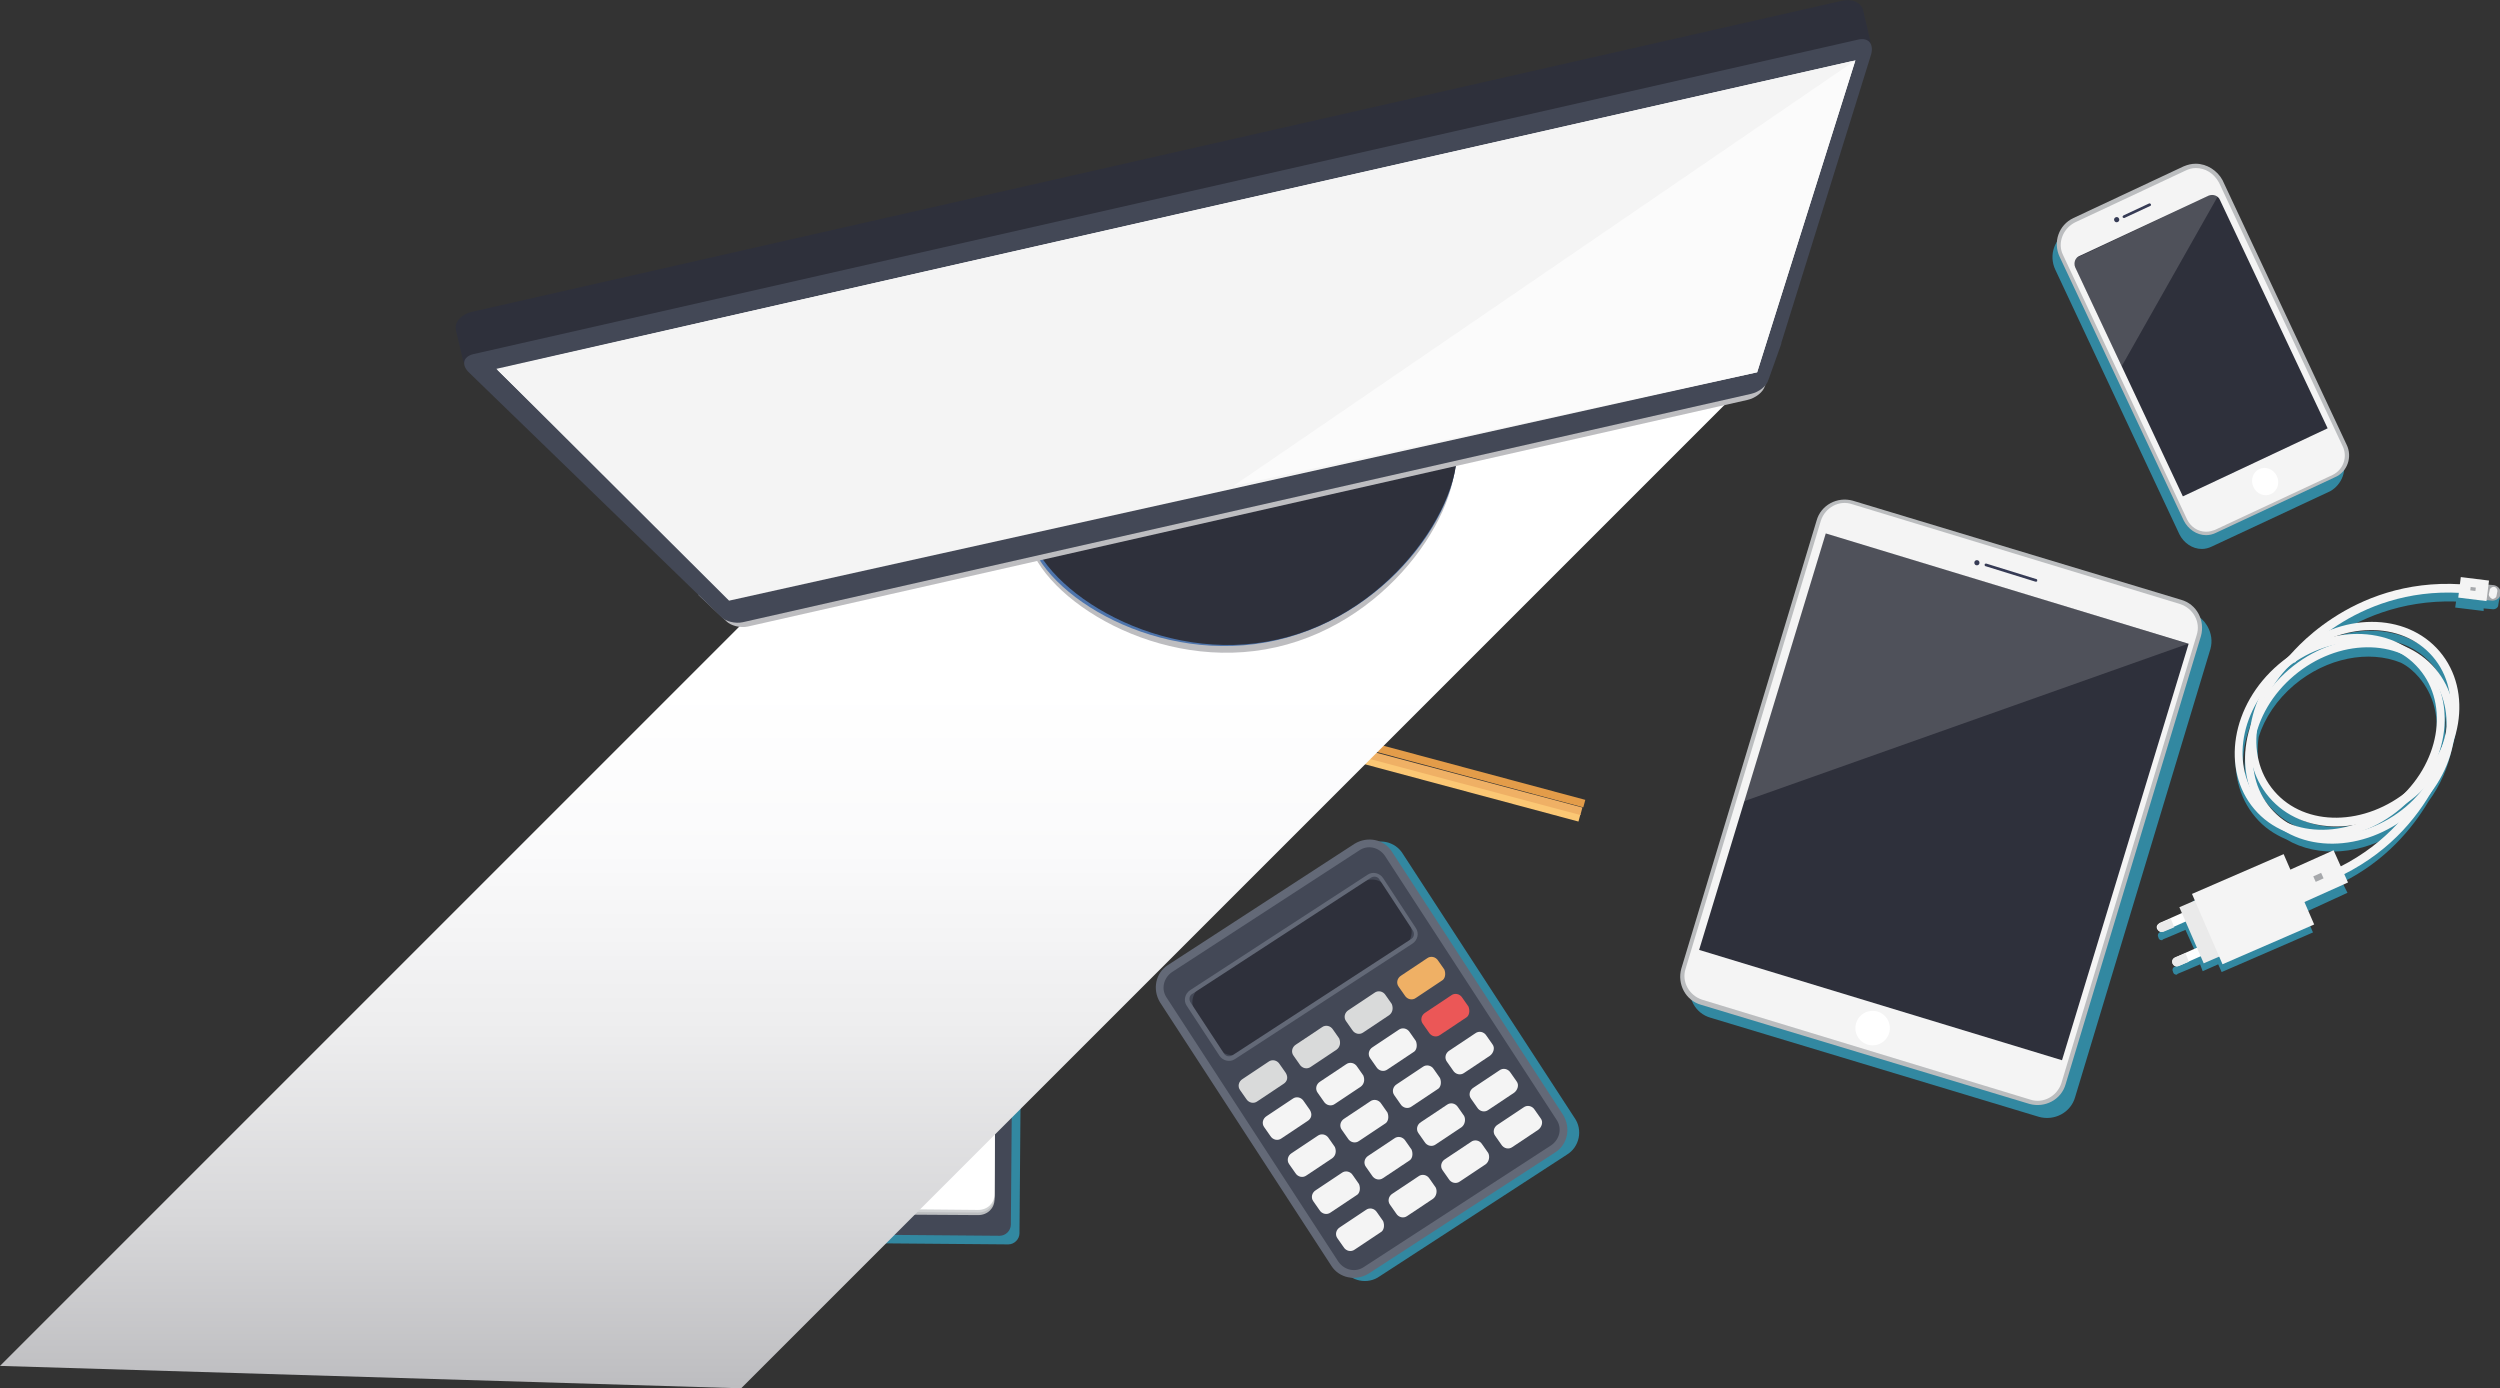 <?xml version="1.0" encoding="utf-8"?>
<!-- Generator: Adobe Illustrator 19.0.0, SVG Export Plug-In . SVG Version: 6.00 Build 0)  -->
<svg version="1.1" id="Capa_1" xmlns="http://www.w3.org/2000/svg" xmlns:xlink="http://www.w3.org/1999/xlink" x="0px" y="0px"
	 width="290.1px" height="161.1px" viewBox="0 0 290.1 161.1" style="enable-background:new 0 0 290.1 161.1;" xml:space="preserve"
	>
<rect x="0" y="0" width="290.1" height="161.1" fill="#333333" stroke="none"/>
<style type="text/css">
	.st0{opacity:0.7;fill:#32ADD0;}
	.st1{fill:#F4F4F4;}
	.st2{fill:#BBBDBF;}
	.st3{fill:#2E303B;}
	.st4{fill:#363B55;}
	.st5{fill:#FFFFFF;}
	.st6{opacity:0.17;fill:#F2F2F2;}
	.st7{fill:#434856;}
	.st8{fill:#BCBEC0;}
	.st9{fill:#D1D3D4;}
	.st10{fill:#F1F2F2;}
	.st11{fill:#808386;}
	.st12{fill:url(#XMLID_54_);}
	.st13{fill:url(#XMLID_55_);}
	.st14{fill:url(#XMLID_56_);}
	.st15{fill:url(#XMLID_57_);}
	.st16{fill:url(#XMLID_58_);}
	.st17{fill:url(#XMLID_60_);}
	.st18{fill:url(#XMLID_61_);}
	.st19{fill:url(#XMLID_62_);}
	.st20{fill:url(#XMLID_63_);}
	.st21{fill:#FEFEFE;}
	.st22{fill:#EAEAEA;}
	.st23{fill:#A6A8AB;}
	.st24{fill:#EFCE72;}
	.st25{fill:#636977;}
	.st26{fill:#D9DADA;}
	.st27{fill:#EFB065;}
	.st28{fill:#EB5757;}
	.st29{fill:#FBC774;}
	.st30{fill:#E39C49;}
	.st31{fill:#F0D6AA;}
	.st32{fill:#D6B69D;}
	.st33{fill:#C3A386;}
	.st34{fill:#5F6166;}
	.st35{fill:url(#XMLID_64_);}
	.st36{fill:#BDBDC0;}
	.st37{fill:#4D74AC;}
	.st38{fill:#FBFBFB;}
</style>
<g id="XMLID_3194_">
	<g id="XMLID_3541_">
		<path id="XMLID_3263_" class="st0" d="M271.8,53.1l-14.4-30.7c-0.6-1.2-1.8-1.9-3.1-1.9c-0.5,0-1,0.1-1.4,0.3l-12.8,6
			c-1.7,0.8-2.4,2.8-1.6,4.5l14.4,30.7c0.5,1,1.5,1.7,2.6,1.7c0.4,0,0.8-0.1,1.2-0.3l13.7-6.4C271.8,56.2,272.4,54.5,271.8,53.1z"/>
		<g id="XMLID_3542_">
			<g id="XMLID_3544_">
				<g id="XMLID_3550_">
					<g id="XMLID_3555_">
						<path id="XMLID_3262_" class="st1" d="M270.8,55.2l-13.7,6.4c-1.3,0.6-2.9,0-3.5-1.3l-14.4-30.7c-0.7-1.6-0.1-3.4,1.5-4.2
							l12.8-6c1.6-0.7,3.4-0.1,4.2,1.5L272,51.7C272.6,53,272.1,54.6,270.8,55.2z"/>
					</g>
					<g id="XMLID_3551_">
						<path id="XMLID_3552_" class="st2" d="M256,62.1c-1.1,0-2.1-0.7-2.6-1.7L239,29.8c-0.8-1.7-0.1-3.7,1.6-4.5l12.8-6
							c0.5-0.2,0.9-0.3,1.4-0.3c1.3,0,2.5,0.8,3.1,1.9l14.4,30.7c0.7,1.4,0.1,3.2-1.4,3.8l-13.7,6.4C256.8,62,256.4,62.1,256,62.1z
							 M254.8,19.5c-0.4,0-0.8,0.1-1.2,0.3l-12.8,6c-1.4,0.7-2.1,2.4-1.4,3.8l14.4,30.7c0.4,0.8,1.2,1.4,2.2,1.4
							c0.4,0,0.7-0.1,1-0.2l13.7-6.4c1.2-0.6,1.7-2,1.2-3.2l-14.4-30.7C256.9,20.1,255.9,19.5,254.8,19.5z"/>
					</g>
				</g>
				<path id="XMLID_1909_" class="st3" d="M270.1,49.7l-16.8,7.9L240.8,31c-0.2-0.5,0-1.1,0.5-1.3l15-7c0.5-0.2,1.1,0,1.3,0.5
					L270.1,49.7z"/>
				<path id="XMLID_3259_" class="st4" d="M249.5,23.9l-3,1.4c-0.1,0-0.1,0-0.2-0.1l0,0c0-0.1,0-0.1,0.1-0.2l3-1.4
					c0.1,0,0.1,0,0.2,0.1l0,0C249.6,23.8,249.6,23.9,249.5,23.9z"/>
				
					<ellipse id="XMLID_3258_" transform="matrix(0.905 -0.426 0.426 0.905 12.445 106.948)" class="st4" cx="245.6" cy="25.6" rx="0.3" ry="0.3"/>
				<g id="XMLID_3545_">
					
						<ellipse id="XMLID_3257_" transform="matrix(0.905 -0.426 0.426 0.905 1.157 117.154)" class="st5" cx="262.8" cy="56" rx="1.5" ry="1.6"/>
				</g>
			</g>
			<path id="XMLID_3256_" class="st6" d="M257.4,22.7l-11.2,19.8l-5.6-11.9c0,0-0.1-0.5,0.2-0.6s15.9-7.5,15.9-7.5
				S257.2,22.3,257.4,22.7z"/>
		</g>
	</g>
	<g id="XMLID_3526_">
		<path id="XMLID_3255_" class="st0" d="M254.2,71.1l-38.1-11.5c-1.8-0.5-3.7,0.5-4.2,2.3l-15.7,52c-0.5,1.8,0.5,3.7,2.3,4.2
			l38.1,11.5c1.8,0.5,3.7-0.5,4.2-2.3l15.7-52C257,73.5,255.9,71.6,254.2,71.1z"/>
		<g id="XMLID_3527_">
			<g id="XMLID_3533_">
				<path id="XMLID_3254_" class="st2" d="M239.7,125.8c-0.5,1.8-2.4,2.8-4.2,2.3l-38.1-11.5c-1.8-0.5-2.8-2.4-2.3-4.2l15.7-52
					c0.5-1.8,2.4-2.8,4.2-2.3l38.1,11.5c1.8,0.5,2.8,2.4,2.3,4.2L239.7,125.8z"/>
				<path id="XMLID_3253_" class="st1" d="M239.2,125.7c-0.5,1.5-2.1,2.4-3.6,1.9L197.5,116c-1.5-0.5-2.4-2.1-1.9-3.6l15.7-52
					c0.5-1.5,2.1-2.4,3.6-1.9L253,70.1c1.5,0.5,2.4,2.1,1.9,3.6L239.2,125.7z"/>
			</g>
			
				<rect id="XMLID_3252_" x="203.5" y="67.2" transform="matrix(0.957 0.291 -0.291 0.957 36.668 -61.631)" class="st3" width="44" height="50.5"/>
			<polygon id="XMLID_3251_" class="st6" points="253.9,74.7 202.3,93 211.8,61.8 			"/>
			<circle id="XMLID_3250_" class="st5" cx="217.3" cy="119.3" r="2"/>
			<path id="XMLID_1699_" class="st4" d="M236.2,67.5l-5.8-1.8c-0.1,0-0.1-0.1-0.1-0.2l0,0c0-0.1,0.1-0.1,0.2-0.1l5.8,1.8
				c0.1,0,0.1,0.1,0.1,0.2l0,0C236.4,67.5,236.3,67.5,236.2,67.5z"/>
			<circle id="XMLID_3249_" class="st4" cx="229.4" cy="65.3" r="0.3"/>
		</g>
	</g>
	<g id="XMLID_3484_">
		<path id="XMLID_3248_" class="st0" d="M117.4,92.5l-3.9,0c-0.1-0.2-0.2-0.3-0.4-0.3c-0.2,0-0.3,0.1-0.4,0.3l-2.6,0
			c-0.1-0.2-0.2-0.3-0.4-0.3c-0.2,0-0.3,0.1-0.4,0.3l-2.6,0c-0.1-0.2-0.2-0.3-0.4-0.3c-0.2,0-0.3,0.1-0.4,0.3l-2.6,0
			c-0.1-0.2-0.2-0.3-0.4-0.3c-0.2,0-0.3,0.1-0.4,0.3l-2.6,0c-0.1-0.2-0.2-0.3-0.4-0.3c-0.2,0-0.3,0.1-0.4,0.3l-2.6,0
			c-0.1-0.2-0.2-0.3-0.4-0.3c-0.2,0-0.3,0.1-0.4,0.3l-2.6,0c-0.1-0.2-0.2-0.3-0.4-0.3c-0.2,0-0.3,0.1-0.4,0.3l-2.6,0
			c-0.1-0.2-0.2-0.3-0.4-0.3c-0.2,0-0.3,0.1-0.4,0.3l-2.6,0C86.1,92.1,86,92,85.8,92c-0.2,0-0.3,0.1-0.4,0.3l-3.9,0
			c-0.7,0-1.3,0.6-1.3,1.3l-0.4,49.2c0,0.7,0.6,1.3,1.3,1.3l35.9,0.3c0.7,0,1.3-0.6,1.3-1.3l0.4-49.2
			C118.7,93.1,118.1,92.6,117.4,92.5z"/>
		<g id="XMLID_3485_">
			<g id="XMLID_3486_">
				<g id="XMLID_3487_">
					<path id="XMLID_3247_" class="st7" d="M117.3,142.1c0,0.7-0.6,1.3-1.3,1.3l-35.9-0.3c-0.7,0-1.3-0.6-1.3-1.3l0.4-49.2
						c0-0.7,0.6-1.3,1.3-1.3l35.9,0.3c0.7,0,1.3,0.6,1.3,1.3L117.3,142.1z"/>
					<path id="XMLID_3246_" class="st8" d="M82.7,140.8c-1,0-1.8-0.8-1.8-1.9l0.3-43.3c0-1,0.8-1.8,1.9-1.8l30.8,0.2
						c1,0,1.8,0.8,1.8,1.9l-0.3,43.3c0,1-0.8,1.8-1.9,1.8L82.7,140.8z"/>
					<path id="XMLID_3245_" class="st9" d="M82.7,140.5c-1,0-1.8-0.8-1.8-1.9l0.3-43.3c0-1,0.8-1.8,1.9-1.8l30.8,0.2
						c1,0,1.8,0.8,1.8,1.9l-0.3,43.3c0,1-0.8,1.8-1.9,1.8L82.7,140.5z"/>
					<path id="XMLID_3244_" class="st10" d="M81.2,95l0,0.8c0-1,0.8-1.8,1.9-1.8l30.8,0.2c1,0,1.8,0.8,1.8,1.9l0-0.8
						c0-1-0.8-1.9-1.8-1.9l-30.8-0.2C82,93.2,81.2,94,81.2,95z"/>
					<path id="XMLID_3243_" class="st5" d="M82.7,140.1c-1,0-1.8-0.8-1.8-1.9L81.2,95c0-1,0.8-1.8,1.9-1.8l30.8,0.2
						c1,0,1.8,0.8,1.8,1.9l-0.3,43.3c0,1-0.8,1.8-1.9,1.8L82.7,140.1z"/>
					<g id="XMLID_3488_">
						<g id="XMLID_3513_">
							<circle id="XMLID_3242_" class="st11" cx="112.1" cy="95.2" r="0.6"/>
							
								<linearGradient id="XMLID_54_" gradientUnits="userSpaceOnUse" x1="7433.167" y1="2326.821" x2="7429.175" y2="2326.821" gradientTransform="matrix(7.700000e-003 -1 -1 -7.700000e-003 2381.698 7542.359)">
								<stop  offset="0" style="stop-color:#DCDDDE"/>
								<stop  offset="1" style="stop-color:#A7A9AC"/>
							</linearGradient>
							<path id="XMLID_3241_" class="st12" d="M112.1,91.3c-0.3,0-0.5,0.2-0.5,0.5l0,3.3c0,0.3,0.2,0.5,0.5,0.5l0,0
								c0.3,0,0.5-0.2,0.5-0.5l0-3.3C112.6,91.5,112.4,91.3,112.1,91.3L112.1,91.3z"/>
						</g>
						<g id="XMLID_3510_">
							<circle id="XMLID_3240_" class="st11" cx="108.7" cy="95.1" r="0.6"/>
							
								<linearGradient id="XMLID_55_" gradientUnits="userSpaceOnUse" x1="7433.167" y1="2330.235" x2="7429.177" y2="2330.235" gradientTransform="matrix(7.700000e-003 -1 -1 -7.700000e-003 2381.698 7542.359)">
								<stop  offset="0" style="stop-color:#DCDDDE"/>
								<stop  offset="1" style="stop-color:#A7A9AC"/>
							</linearGradient>
							<path id="XMLID_3239_" class="st13" d="M108.7,91.2c-0.3,0-0.5,0.2-0.5,0.5l0,3.3c0,0.3,0.2,0.5,0.5,0.5l0,0
								c0.3,0,0.5-0.2,0.5-0.5l0-3.3C109.2,91.5,109,91.3,108.7,91.2L108.7,91.2z"/>
						</g>
						<g id="XMLID_3507_">
							<circle id="XMLID_3238_" class="st11" cx="105.3" cy="95.1" r="0.6"/>
							
								<linearGradient id="XMLID_56_" gradientUnits="userSpaceOnUse" x1="7433.167" y1="2333.651" x2="7429.176" y2="2333.651" gradientTransform="matrix(7.700000e-003 -1 -1 -7.700000e-003 2381.698 7542.359)">
								<stop  offset="0" style="stop-color:#DCDDDE"/>
								<stop  offset="1" style="stop-color:#A7A9AC"/>
							</linearGradient>
							<path id="XMLID_3237_" class="st14" d="M105.3,91.2c-0.3,0-0.5,0.2-0.5,0.5l0,3.3c0,0.3,0.2,0.5,0.5,0.5l0,0
								c0.3,0,0.5-0.2,0.5-0.5l0-3.3C105.7,91.4,105.5,91.2,105.3,91.2L105.3,91.2z"/>
						</g>
						<g id="XMLID_3504_">
							<circle id="XMLID_3236_" class="st11" cx="101.8" cy="95.1" r="0.6"/>
							
								<linearGradient id="XMLID_57_" gradientUnits="userSpaceOnUse" x1="7433.169" y1="2337.064" x2="7429.176" y2="2337.064" gradientTransform="matrix(7.700000e-003 -1 -1 -7.700000e-003 2381.698 7542.359)">
								<stop  offset="0" style="stop-color:#DCDDDE"/>
								<stop  offset="1" style="stop-color:#A7A9AC"/>
							</linearGradient>
							<path id="XMLID_3235_" class="st15" d="M101.9,91.2c-0.3,0-0.5,0.2-0.5,0.5l0,3.3c0,0.3,0.2,0.5,0.5,0.5l0,0
								c0.3,0,0.5-0.2,0.5-0.5l0-3.3C102.3,91.4,102.1,91.2,101.9,91.2L101.9,91.2z"/>
						</g>
						<g id="XMLID_3501_">
							<path id="XMLID_3234_" class="st11" d="M98.4,94.5c-0.3,0-0.6,0.3-0.6,0.6c0,0.3,0.3,0.6,0.6,0.6c0.3,0,0.6-0.3,0.6-0.6
								C99,94.7,98.8,94.5,98.4,94.5z"/>
							
								<linearGradient id="XMLID_58_" gradientUnits="userSpaceOnUse" x1="7433.167" y1="2340.479" x2="7429.177" y2="2340.479" gradientTransform="matrix(7.700000e-003 -1 -1 -7.700000e-003 2381.698 7542.359)">
								<stop  offset="0" style="stop-color:#DCDDDE"/>
								<stop  offset="1" style="stop-color:#A7A9AC"/>
							</linearGradient>
							<path id="XMLID_3233_" class="st16" d="M98.5,91.2c-0.3,0-0.5,0.2-0.5,0.5l0,3.3c0,0.3,0.2,0.5,0.5,0.5l0,0
								c0.3,0,0.5-0.2,0.5-0.5l0-3.3C98.9,91.4,98.7,91.2,98.5,91.2L98.5,91.2z"/>
						</g>
						<g id="XMLID_3498_">
							<circle id="XMLID_3232_" class="st11" cx="95" cy="95" r="0.6"/>
							
								<linearGradient id="XMLID_60_" gradientUnits="userSpaceOnUse" x1="7433.167" y1="2343.894" x2="7429.177" y2="2343.894" gradientTransform="matrix(7.700000e-003 -1 -1 -7.700000e-003 2381.698 7542.359)">
								<stop  offset="0" style="stop-color:#DCDDDE"/>
								<stop  offset="1" style="stop-color:#A7A9AC"/>
							</linearGradient>
							<path id="XMLID_3231_" class="st17" d="M95,91.1c-0.3,0-0.5,0.2-0.5,0.5l0,3.3c0,0.3,0.2,0.5,0.5,0.5l0,0
								c0.3,0,0.5-0.2,0.5-0.5l0-3.3C95.5,91.4,95.3,91.1,95,91.1L95,91.1z"/>
						</g>
						<g id="XMLID_3495_">
							<path id="XMLID_3229_" class="st11" d="M91.6,94.4c-0.3,0-0.6,0.3-0.6,0.6c0,0.3,0.3,0.6,0.6,0.6c0.3,0,0.6-0.3,0.6-0.6
								C92.2,94.7,91.9,94.4,91.6,94.4z"/>
							
								<linearGradient id="XMLID_61_" gradientUnits="userSpaceOnUse" x1="7433.168" y1="2347.309" x2="7429.178" y2="2347.309" gradientTransform="matrix(7.700000e-003 -1 -1 -7.700000e-003 2381.698 7542.359)">
								<stop  offset="0" style="stop-color:#DCDDDE"/>
								<stop  offset="1" style="stop-color:#A7A9AC"/>
							</linearGradient>
							<path id="XMLID_3228_" class="st18" d="M91.6,91.1c-0.3,0-0.5,0.2-0.5,0.5l0,3.3c0,0.3,0.2,0.5,0.5,0.5l0,0
								c0.3,0,0.5-0.2,0.5-0.5l0-3.3C92.1,91.3,91.9,91.1,91.6,91.1L91.6,91.1z"/>
						</g>
						<g id="XMLID_3492_">
							<circle id="XMLID_3225_" class="st11" cx="88.2" cy="95" r="0.6"/>
							
								<linearGradient id="XMLID_62_" gradientUnits="userSpaceOnUse" x1="7433.169" y1="2350.723" x2="7429.176" y2="2350.723" gradientTransform="matrix(7.700000e-003 -1 -1 -7.700000e-003 2381.698 7542.359)">
								<stop  offset="0" style="stop-color:#DCDDDE"/>
								<stop  offset="1" style="stop-color:#A7A9AC"/>
							</linearGradient>
							<path id="XMLID_3224_" class="st19" d="M88.2,91.1c-0.3,0-0.5,0.2-0.5,0.5l0,3.3c0,0.3,0.2,0.5,0.5,0.5l0,0
								c0.3,0,0.5-0.2,0.5-0.5l0-3.3C88.7,91.3,88.5,91.1,88.2,91.1L88.2,91.1z"/>
						</g>
						<g id="XMLID_3489_">
							<path id="XMLID_3223_" class="st11" d="M84.8,94.4c-0.3,0-0.6,0.3-0.6,0.6c0,0.3,0.3,0.6,0.6,0.6c0.3,0,0.6-0.3,0.6-0.6
								C85.4,94.6,85.1,94.4,84.8,94.4z"/>
							
								<linearGradient id="XMLID_63_" gradientUnits="userSpaceOnUse" x1="7433.169" y1="2354.136" x2="7429.178" y2="2354.136" gradientTransform="matrix(7.700000e-003 -1 -1 -7.700000e-003 2381.698 7542.359)">
								<stop  offset="0" style="stop-color:#DCDDDE"/>
								<stop  offset="1" style="stop-color:#A7A9AC"/>
							</linearGradient>
							<path id="XMLID_3222_" class="st20" d="M84.8,91.1c-0.3,0-0.5,0.2-0.5,0.5l0,3.3c0,0.3,0.2,0.5,0.5,0.5l0,0
								c0.3,0,0.5-0.2,0.5-0.5l0-3.3C85.3,91.3,85.1,91.1,84.8,91.1L84.8,91.1z"/>
						</g>
					</g>
				</g>
			</g>
		</g>
	</g>
	<g id="XMLID_3363_">
		<path id="XMLID_3417_" class="st0" d="M289.7,68.9l-1-0.1l0-0.4l-3.3-0.4l-0.1,0.7c-10.7-0.5-17.3,5.8-19.2,7.9c0,0,0,0,0,0
			c-0.3,0.2-0.6,0.5-0.8,0.8c-0.3,0.2-0.5,0.4-0.8,0.6c-5.5,4.7-6.7,12.2-2.8,16.8c1,1.2,2.2,2,3.6,2.6c3.7,2.2,8.8,1.8,13.1-1
			c-1.7,1.8-3.8,3.6-6.6,5l-0.7-1.7l-5,2.2L265,100l-10.6,4.6l0.4,0.8l-1.8,0.8l0.3,0.8l-1.6,0.7l-1,0.4h0l-0.1,0.1
			c-0.2,0.1-0.2,0.3-0.2,0.4l0.1,0.3c0.1,0.2,0.3,0.2,0.4,0.2l0.1-0.1l0,0l1.2-0.5l0,0l1.4-0.6l1.4,3.1l-2.7,1.2
			c-0.2,0.1-0.2,0.3-0.2,0.4l0.1,0.3c0.1,0.2,0.3,0.2,0.4,0.2l0.1-0.1h0l1.2-0.5l0,0l1.4-0.6l0.3,0.8l1.8-0.8l0.4,0.9l10.6-4.6
			l-1-2.3l5-2.3l-0.6-1.2c5-2.5,8.1-6.2,10-9.4c1.4-1.9,2.3-4,2.7-6.1c1.2-3.6,0.7-7.5-1.6-10.3c-2.9-3.4-7.9-4.3-12.5-2.5
			c3.2-2.2,8.1-4.5,14.6-4.3l-0.1,0.7l3.3,0.4l0-0.3l1.1,0.1c0.3,0,0.6-0.2,0.6-0.5l0.1-0.6C290.2,69.3,290,69,289.7,68.9z
			 M263.5,94.8c-1-1.2-1.7-2.7-1.9-4.2c0.4,1,0.9,2,1.7,2.9c2.4,2.8,6.2,3.9,10,3.2c-2.6,0.8-5.3,0.8-7.6-0.1
			C264.8,96.1,264.1,95.5,263.5,94.8z M278.6,94.7c0.3-0.2,0.6-0.5,0.8-0.8c0.3-0.2,0.5-0.4,0.8-0.6c0.3-0.2,0.5-0.5,0.8-0.7
			c-0.6,0.7-1.2,1.3-1.9,2c-1.3,1.1-2.8,2-4.4,2.5C276.1,96.5,277.4,95.8,278.6,94.7z M283.9,85.8c-0.1,0.5-0.3,1.1-0.5,1.9
			c-0.1,0.2-0.2,0.4-0.3,0.6c0.7-2.1,0.9-4.2,0.4-6.1C283.8,83.3,284,84.5,283.9,85.8z M280.7,78.6c3.4,4,2.5,10.3-1.9,14.7
			c-5,3.7-11.4,3.5-14.8-0.4c-1.7-2-2.3-4.7-1.9-7.4c0.7-2.2,2.1-4.3,4.1-6c3.8-3.2,8.7-4.1,12.4-2.6
			C279.4,77.3,280.1,77.9,280.7,78.6z M265.6,78.7c-0.3,0.2-0.5,0.5-0.8,0.7c0.3-0.4,0.7-0.8,1.1-1.2c0.1-0.1,0.3-0.2,0.4-0.3l0,0
			c0,0,0,0,0,0c1-0.7,2-1.2,3.1-1.6C268.1,76.9,266.8,77.6,265.6,78.7z M261.6,83.1c-0.2,0.7-0.4,1.4-0.5,2.1
			c-0.7,2-0.8,4.1-0.4,6.1C259.9,88.7,260.3,85.8,261.6,83.1z M282.3,77.2c1,1.2,1.7,2.7,1.9,4.2c-0.4-1-0.9-2-1.7-2.9
			c-1-1.2-2.2-2-3.6-2.6c-2.2-1.3-4.9-1.7-7.6-1.2C275.5,73.4,279.8,74.2,282.3,77.2z"/>
		<g id="XMLID_3364_">
			<g id="XMLID_3401_">
				<g id="XMLID_3406_">
					<g id="XMLID_3409_">
						<path id="XMLID_1698_" class="st21" d="M256.7,109.8L256.7,109.8c0.1,0.3,0,0.5-0.3,0.7l-3.6,1.6c-0.3,0.1-0.5,0-0.7-0.3v0
							c-0.1-0.3,0-0.5,0.3-0.7l3.6-1.6C256.3,109.5,256.6,109.6,256.7,109.8z"/>
						<path id="XMLID_1697_" class="st21" d="M254.9,105.8L254.9,105.8c0.1,0.3,0,0.5-0.3,0.7l-3.6,1.6c-0.3,0.1-0.5,0-0.7-0.3l0,0
							c-0.1-0.3,0-0.5,0.3-0.7l3.6-1.6C254.5,105.4,254.8,105.6,254.9,105.8z"/>
					</g>
					<path id="XMLID_3211_" class="st22" d="M253.6,110.6l-1.2,0.5c-0.3,0.1-0.4,0.4-0.3,0.7c0.1,0.3,0.4,0.4,0.7,0.3l1.2-0.5
						L253.6,110.6z"/>
					<path id="XMLID_3210_" class="st22" d="M251.9,106.6l-1.2,0.5c-0.3,0.1-0.4,0.4-0.3,0.7c0.1,0.3,0.4,0.4,0.7,0.3l1.2-0.5
						L251.9,106.6z"/>
				</g>
				
					<rect id="XMLID_3207_" x="252.5" y="105.9" transform="matrix(-0.398 -0.917 0.917 -0.398 259.104 385.475)" class="st22" width="7.1" height="3.7"/>
				
					<rect id="XMLID_3206_" x="257" y="99.6" transform="matrix(-0.398 -0.917 0.917 -0.398 268.853 387.202)" class="st1" width="8.9" height="11.6"/>
			</g>
			<g id="XMLID_3388_">
				<g id="XMLID_3397_">
					<path id="XMLID_3398_" class="st1" d="M261.6,93.9c-3.9-4.6-2.7-12.1,2.8-16.8c5.5-4.7,13.1-4.7,17-0.1
						c3.9,4.6,2.7,12.1-2.8,16.8C273.2,98.4,265.5,98.5,261.6,93.9z M280.7,77.6c-3.6-4.2-10.6-4.1-15.7,0.2
						c-5.1,4.3-6.3,11.2-2.7,15.4c3.6,4.2,10.6,4.1,15.7-0.2C283.1,88.7,284.3,81.8,280.7,77.6z"/>
				</g>
				<g id="XMLID_3393_">
					<path id="XMLID_3394_" class="st1" d="M263.3,92.5c-3.9-4.6-2.7-12.1,2.8-16.8c5.5-4.7,13.1-4.7,17-0.1
						c3.9,4.6,2.7,12.1-2.8,16.8C274.8,97,267.2,97.1,263.3,92.5z M282.3,76.2c-3.6-4.2-10.6-4.1-15.7,0.2
						c-5.1,4.3-6.3,11.2-2.7,15.4c3.6,4.2,10.6,4.1,15.7-0.2C284.7,87.3,285.9,80.4,282.3,76.2z"/>
				</g>
				<g id="XMLID_3389_">
					<path id="XMLID_3390_" class="st1" d="M262.8,94.5c-3.9-4.6-2.7-12.1,2.8-16.8c5.5-4.7,13.1-4.7,17-0.1
						c3.9,4.6,2.7,12.1-2.8,16.8C274.3,99,266.7,99.1,262.8,94.5z M281.9,78.2c-3.6-4.2-10.6-4.1-15.7,0.2
						c-5.1,4.3-6.3,11.2-2.7,15.4c3.6,4.2,10.6,4.1,15.7-0.2C284.2,89.3,285.4,82.4,281.9,78.2z"/>
				</g>
			</g>
			<g id="XMLID_3386_">
				<path id="XMLID_3150_" class="st1" d="M265.5,76.3c0.1-0.1,7.1-9.3,20.1-8.5l-0.1,1c-12.4-0.7-19.2,8-19.2,8.1L265.5,76.3z"/>
			</g>
			<g id="XMLID_3384_">
				<path id="XMLID_3149_" class="st1" d="M285,84.1c0,0.1-1.5,11.6-13.1,17.4l-0.4-0.9C282.6,95,284,84.1,284,84L285,84.1z"/>
			</g>
			<g id="XMLID_3381_">
				
					<rect id="XMLID_3146_" x="267" y="99" transform="matrix(0.409 0.912 -0.912 0.409 251.871 -185.332)" class="st1" width="4.1" height="5.8"/>
				
					<rect id="XMLID_3145_" x="268.8" y="101.4" transform="matrix(0.409 0.912 -0.912 0.409 251.879 -185.333)" class="st23" width="0.7" height="1"/>
			</g>
			<g id="XMLID_3365_">
				<g id="XMLID_3369_">
					<path id="XMLID_1696_" class="st23" d="M287.3,68.6L287.3,68.6c0.1-0.5,0.5-0.8,1-0.8l1.1,0.1c0.5,0.1,0.8,0.5,0.8,1v0
						c-0.1,0.5-0.5,0.8-1,0.8l-1.1-0.1C287.6,69.5,287.2,69,287.3,68.6z"/>
					<path id="XMLID_2200_" class="st1" d="M288.8,69l0.1-0.5c0-0.2,0.2-0.4,0.5-0.4l0,0c0.2,0,0.4,0.2,0.4,0.5l-0.1,0.5
						c0,0.2-0.2,0.4-0.5,0.4l0,0C289,69.4,288.8,69.2,288.8,69z"/>
					<g id="XMLID_3370_">
						<g id="XMLID_3371_">
							<path id="XMLID_2282_" class="st24" d="M289.1,68.4L289.1,68.4C289.1,68.4,289.2,68.4,289.1,68.4l0.4,0c0,0,0,0,0,0v0
								c0,0,0,0,0,0L289.1,68.4C289.1,68.4,289.1,68.4,289.1,68.4z"/>
							<path id="XMLID_3144_" class="st24" d="M289.1,68.5L289.1,68.5C289.1,68.5,289.1,68.5,289.1,68.5l0.4,0c0,0,0,0,0,0l0,0
								c0,0,0,0,0,0L289.1,68.5C289.1,68.6,289.1,68.6,289.1,68.5z"/>
							<path id="XMLID_3142_" class="st24" d="M289.1,68.7L289.1,68.7C289.1,68.7,289.1,68.7,289.1,68.7l0.4,0c0,0,0,0,0,0l0,0
								c0,0,0,0,0,0L289.1,68.7C289.1,68.7,289.1,68.7,289.1,68.7z"/>
							<path id="XMLID_3141_" class="st24" d="M289.1,68.9L289.1,68.9C289.1,68.8,289.1,68.8,289.1,68.9l0.4,0c0,0,0,0,0,0l0,0
								c0,0,0,0,0,0L289.1,68.9C289.1,68.9,289.1,68.9,289.1,68.9z"/>
							<path id="XMLID_3140_" class="st24" d="M289.1,69L289.1,69C289.1,69,289.1,69,289.1,69l0.4,0c0,0,0,0,0,0l0,0c0,0,0,0,0,0
								L289.1,69C289.1,69,289.1,69,289.1,69z"/>
							<path id="XMLID_2288_" class="st24" d="M289,69.2L289,69.2C289.1,69.2,289.1,69.1,289,69.2l0.4,0c0,0,0,0,0,0l0,0
								c0,0,0,0,0,0L289,69.2C289.1,69.2,289,69.2,289,69.2z"/>
						</g>
					</g>
				</g>
				<g id="XMLID_3366_">
					
						<rect id="XMLID_3139_" x="285.6" y="66.8" transform="matrix(-0.123 0.992 -0.992 -0.123 390.219 -207.73)" class="st1" width="2.4" height="3.3"/>
					
						<rect id="XMLID_3138_" x="286.6" y="68.2" transform="matrix(-0.123 0.992 -0.992 -0.123 390.2 -207.737)" class="st23" width="0.4" height="0.6"/>
				</g>
			</g>
		</g>
	</g>
	<g id="XMLID_3307_">
		<path id="XMLID_3135_" class="st0" d="M158.5,98.2l-21.7,14.1c-1.5,0.9-1.9,2.9-0.9,4.3l19.9,30.6c0.9,1.5,2.9,1.9,4.3,0.9
			l21.7-14.1c1.5-0.9,1.9-2.9,0.9-4.3l-19.9-30.6C161.9,97.6,159.9,97.2,158.5,98.2z"/>
		<g id="XMLID_3308_">
			<g id="XMLID_3353_">
				<g id="XMLID_3358_">
					<path id="XMLID_3134_" class="st7" d="M180.2,133.3l-21.7,14.1c-1.2,0.8-2.9,0.4-3.7-0.8l-19.9-30.6c-0.8-1.2-0.4-2.9,0.8-3.7
						l21.7-14.1c1.2-0.8,2.9-0.4,3.7,0.8l19.9,30.6C181.8,130.9,181.4,132.5,180.2,133.3z"/>
				</g>
				<g id="XMLID_3354_">
					<path id="XMLID_3355_" class="st25" d="M180.5,133.7l-21.7,14.1c-1.5,0.9-3.4,0.5-4.3-0.9l-19.9-30.6c-0.9-1.5-0.5-3.4,0.9-4.3
						l21.7-14.1c1.5-0.9,3.4-0.5,4.3,0.9l19.9,30.6C182.3,130.9,181.9,132.8,180.5,133.7z M136,112.8c-1,0.7-1.3,2-0.6,3l19.9,30.6
						c0.7,1,2,1.3,3,0.6l21.7-14.1c1-0.7,1.3-2,0.6-3l-19.9-30.6c-0.7-1-2-1.3-3-0.6L136,112.8z"/>
				</g>
			</g>
			<g id="XMLID_3314_">
				<g id="XMLID_3337_">
					<path id="XMLID_3131_" class="st26" d="M148.9,125.8l-3,2c-0.4,0.3-1,0.2-1.3-0.3l-0.7-1c-0.3-0.4-0.2-1,0.3-1.3l3-2
						c0.4-0.3,1-0.2,1.3,0.3l0.7,1C149.5,125,149.4,125.5,148.9,125.8z"/>
					<path id="XMLID_3130_" class="st26" d="M155.1,121.8l-3,2c-0.4,0.3-1,0.2-1.3-0.3l-0.7-1c-0.3-0.4-0.2-1,0.3-1.3l3-2
						c0.4-0.3,1-0.2,1.3,0.3l0.7,1C155.6,121,155.5,121.5,155.1,121.8z"/>
					<path id="XMLID_3129_" class="st26" d="M161.2,117.8l-3,2c-0.4,0.3-1,0.2-1.3-0.3l-0.7-1c-0.3-0.4-0.2-1,0.3-1.3l3-2
						c0.4-0.3,1-0.2,1.3,0.3l0.7,1C161.7,117,161.6,117.5,161.2,117.8z"/>
					<path id="XMLID_3128_" class="st27" d="M167.3,113.8l-3,2c-0.4,0.3-1,0.2-1.3-0.3l-0.7-1c-0.3-0.4-0.2-1,0.3-1.3l3-2
						c0.4-0.3,1-0.2,1.3,0.3l0.7,1C167.8,113,167.7,113.6,167.3,113.8z"/>
				</g>
				<g id="XMLID_3331_">
					<path id="XMLID_3127_" class="st1" d="M151.7,130.1l-3,2c-0.4,0.3-1,0.2-1.3-0.3l-0.7-1c-0.3-0.4-0.2-1,0.3-1.3l3-2
						c0.4-0.3,1-0.2,1.3,0.3l0.7,1C152.3,129.3,152.2,129.8,151.7,130.1z"/>
					<path id="XMLID_3126_" class="st1" d="M157.9,126.1l-3,2c-0.4,0.3-1,0.2-1.3-0.3l-0.7-1c-0.3-0.4-0.2-1,0.3-1.3l3-2
						c0.4-0.3,1-0.2,1.3,0.3l0.7,1C158.4,125.3,158.3,125.8,157.9,126.1z"/>
					<path id="XMLID_3125_" class="st1" d="M164,122.1l-3,2c-0.4,0.3-1,0.2-1.3-0.3l-0.7-1c-0.3-0.4-0.2-1,0.3-1.3l3-2
						c0.4-0.3,1-0.2,1.3,0.3l0.7,1C164.5,121.3,164.4,121.9,164,122.1z"/>
					<path id="XMLID_3123_" class="st28" d="M170.1,118.1l-3,2c-0.4,0.3-1,0.2-1.3-0.3l-0.7-1c-0.3-0.4-0.2-1,0.3-1.3l3-2
						c0.4-0.3,1-0.2,1.3,0.3l0.7,1C170.6,117.3,170.5,117.9,170.1,118.1z"/>
				</g>
				<g id="XMLID_3325_">
					<path id="XMLID_3122_" class="st1" d="M154.6,134.4l-3,2c-0.4,0.3-1,0.2-1.3-0.3l-0.7-1c-0.3-0.4-0.2-1,0.3-1.3l3-2
						c0.4-0.3,1-0.2,1.3,0.3l0.7,1C155.1,133.6,155,134.1,154.6,134.4z"/>
					<path id="XMLID_3121_" class="st1" d="M160.7,130.4l-3,2c-0.4,0.3-1,0.2-1.3-0.3l-0.7-1c-0.3-0.4-0.2-1,0.3-1.3l3-2
						c0.4-0.3,1-0.2,1.3,0.3l0.7,1C161.2,129.6,161.1,130.2,160.7,130.4z"/>
					<path id="XMLID_3120_" class="st1" d="M166.8,126.4l-3,2c-0.4,0.3-1,0.2-1.3-0.3l-0.7-1c-0.3-0.4-0.2-1,0.3-1.3l3-2
						c0.4-0.3,1-0.2,1.3,0.3l0.7,1C167.3,125.6,167.2,126.2,166.8,126.4z"/>
					<path id="XMLID_3119_" class="st1" d="M172.9,122.5l-3,2c-0.4,0.3-1,0.2-1.3-0.3l-0.7-1c-0.3-0.4-0.2-1,0.3-1.3l3-2
						c0.4-0.3,1-0.2,1.3,0.3l0.7,1C173.5,121.6,173.3,122.2,172.9,122.5z"/>
				</g>
				<g id="XMLID_3320_">
					<path id="XMLID_3118_" class="st1" d="M157.4,138.7l-3,2c-0.4,0.3-1,0.2-1.3-0.3l-0.7-1c-0.3-0.4-0.2-1,0.3-1.3l3-2
						c0.4-0.3,1-0.2,1.3,0.3l0.7,1C157.9,137.9,157.8,138.5,157.4,138.7z"/>
					<path id="XMLID_3115_" class="st1" d="M163.5,134.7l-3,2c-0.4,0.3-1,0.2-1.3-0.3l-0.7-1c-0.3-0.4-0.2-1,0.3-1.3l3-2
						c0.4-0.3,1-0.2,1.3,0.3l0.7,1C164,133.9,163.9,134.5,163.5,134.7z"/>
					<path id="XMLID_3114_" class="st1" d="M169.6,130.8l-3,2c-0.4,0.3-1,0.2-1.3-0.3l-0.7-1c-0.3-0.4-0.2-1,0.3-1.3l3-2
						c0.4-0.3,1-0.2,1.3,0.3l0.7,1C170.1,129.9,170,130.5,169.6,130.8z"/>
					<path id="XMLID_3113_" class="st1" d="M175.7,126.8l-3,2c-0.4,0.3-1,0.2-1.3-0.3l-0.7-1c-0.3-0.4-0.2-1,0.3-1.3l3-2
						c0.4-0.3,1-0.2,1.3,0.3l0.7,1C176.3,125.9,176.1,126.5,175.7,126.8z"/>
				</g>
				<g id="XMLID_3315_">
					<path id="XMLID_3110_" class="st1" d="M160.2,143l-3,2c-0.4,0.3-1,0.2-1.3-0.3l-0.7-1c-0.3-0.4-0.2-1,0.3-1.3l3-2
						c0.4-0.3,1-0.2,1.3,0.3l0.7,1C160.7,142.2,160.6,142.8,160.2,143z"/>
					<path id="XMLID_3109_" class="st1" d="M166.3,139.1l-3,2c-0.4,0.3-1,0.2-1.3-0.3l-0.7-1c-0.3-0.4-0.2-1,0.3-1.3l3-2
						c0.4-0.3,1-0.2,1.3,0.3l0.7,1C166.8,138.2,166.7,138.8,166.3,139.1z"/>
					<path id="XMLID_3108_" class="st1" d="M172.4,135.1l-3,2c-0.4,0.3-1,0.2-1.3-0.3l-0.7-1c-0.3-0.4-0.2-1,0.3-1.3l3-2
						c0.4-0.3,1-0.2,1.3,0.3l0.7,1C172.9,134.2,172.8,134.8,172.4,135.1z"/>
					<path id="XMLID_3107_" class="st1" d="M178.5,131.1l-3,2c-0.4,0.3-1,0.2-1.3-0.3l-0.7-1c-0.3-0.4-0.2-1,0.3-1.3l3-2
						c0.4-0.3,1-0.2,1.3,0.3l0.7,1C179.1,130.2,178.9,130.8,178.5,131.1z"/>
				</g>
			</g>
			<g id="XMLID_3309_">
				<path id="XMLID_1695_" class="st3" d="M162.9,109.9l-18.7,12.2c-1,0.6-2.3,0.4-2.9-0.6l-2.6-4c-0.6-1-0.4-2.3,0.6-2.9l18.7-12.2
					c1-0.6,2.3-0.4,2.9,0.6l2.6,4C164.1,107.9,163.8,109.3,162.9,109.9z"/>
				<path id="XMLID_3310_" class="st25" d="M163.9,109.5l-20.6,13.4c-0.6,0.4-1.4,0.2-1.8-0.4l-3.8-5.8c-0.4-0.6-0.2-1.4,0.4-1.8
					l20.6-13.4c0.6-0.4,1.4-0.2,1.8,0.4l3.8,5.8C164.7,108.3,164.5,109.1,163.9,109.5z M138.4,115.3c-0.4,0.2-0.5,0.7-0.2,1.1
					l3.8,5.8c0.2,0.4,0.7,0.5,1.1,0.2l20.6-13.4c0.4-0.2,0.5-0.7,0.2-1.1l-3.8-5.8c-0.2-0.4-0.7-0.5-1.1-0.2L138.4,115.3z"/>
			</g>
		</g>
	</g>
	<g id="XMLID_3297_">
		<g id="XMLID_3298_">
			<g id="XMLID_3303_">
				
					<rect id="XMLID_3102_" x="163.1" y="69.1" transform="matrix(0.259 -0.966 0.966 0.259 34.566 224.372)" class="st29" width="0.9" height="41"/>
				
					<rect id="XMLID_3101_" x="163.3" y="68.3" transform="matrix(0.257 -0.966 0.966 0.257 35.837 224.234)" class="st27" width="0.9" height="41"/>
				
					<rect id="XMLID_3099_" x="163.6" y="67.4" transform="matrix(0.259 -0.966 0.966 0.259 36.638 223.647)" class="st30" width="0.9" height="41"/>
			</g>
			<polygon id="XMLID_3098_" class="st31" points="143.8,83.9 138.2,82 143.6,84.8 			"/>
			<polygon id="XMLID_3097_" class="st32" points="138.2,82 144.1,83.1 143.8,83.9 			"/>
			<polygon id="XMLID_3096_" class="st33" points="138.2,82 144.3,82.2 144.1,83.1 			"/>
			<path id="XMLID_3095_" class="st34" d="M139.7,82.3C139.7,82.3,139.7,82.3,139.7,82.3c0,0.1,0,0.2-0.1,0.2c0,0.1-0.1,0.1-0.1,0.2
				l-1.3-0.7l1.5,0.1C139.8,82.1,139.8,82.2,139.7,82.3z"/>
		</g>
	</g>
	<g id="XMLID_3195_">
		
			<linearGradient id="XMLID_64_" gradientUnits="userSpaceOnUse" x1="101.968" y1="-16142.23" x2="101.968" y2="-16260.123" gradientTransform="matrix(1 0 0 -1 0 -16099.005)">
			<stop  offset="0.312" style="stop-color:#FFFFFF"/>
			<stop  offset="0.472" style="stop-color:#FAFAFB"/>
			<stop  offset="0.65" style="stop-color:#EDEDEE"/>
			<stop  offset="0.836" style="stop-color:#D7D7D9"/>
			<stop  offset="1" style="stop-color:#BDBDC0"/>
		</linearGradient>
		<polygon id="XMLID_3094_" class="st35" points="0,158.5 86.2,72.3 203.9,43.2 86,161.1 		"/>
		<g id="XMLID_3196_">
			<path id="XMLID_3091_" class="st36" d="M119.3,62.6c1.6,6.9,15.2,15.6,28.8,12.5c13.7-3.1,22.2-16.8,20.6-23.7
				c-1.6-6.9-13.9-10-27.6-6.9C127.5,47.5,117.7,55.6,119.3,62.6z"/>
			<path id="XMLID_3090_" class="st37" d="M119.4,62.2c1.6,6.9,15.1,15.2,28.7,12.1c13.7-3.1,22.3-16.4,20.7-23.3
				c-1.6-6.9-13.9-10-27.6-6.9C127.6,47.1,117.8,55.3,119.4,62.2z"/>
			<path id="XMLID_3065_" class="st3" d="M119.5,61.7c1.6,6.9,15.2,15.6,28.8,12.5c13.7-3.1,22.2-16.8,20.6-23.7
				c-1.6-6.9-13.9-10-27.6-6.9C127.7,46.7,117.9,54.8,119.5,61.7z"/>
			<path id="XMLID_3064_" class="st3" d="M53.7,41.7c0.2,0.9,1.3,1.4,2.5,1.1l159-36.1c1.2-0.3,2-1.2,1.8-2.1l-0.8-3.4
				c-0.2-0.9-1.3-1.4-2.5-1.1l-159,36.1c-1.2,0.3-2,1.2-1.8,2.1L53.7,41.7z"/>
			<path id="XMLID_3061_" class="st36" d="M204.8,44.8c-0.2,0.7-1.1,1.4-2,1.6L86.8,72.7c-0.9,0.2-2-0.1-2.5-0.6L81,69l125.3-28.4
				L204.8,44.8z"/>
			<path id="XMLID_1694_" class="st7" d="M54.9,41.1L215.6,4.6c1.2-0.3,1.9,0.5,1.5,1.8l-10.4,33.4l0,0.1l0,0l-1.5,4.2
				c-0.2,0.7-1.1,1.4-2,1.6l-117,26.5c-0.9,0.2-2-0.1-2.5-0.6l-3.2-3.1l0,0l0,0L54.5,43.3C53.5,42.4,53.7,41.4,54.9,41.1z"/>
			<path id="XMLID_2275_" class="st5" d="M214.9,7.1l-11.7,35.7L84.9,69.5L57.7,42.9C57.6,42.7,214.9,7.1,214.9,7.1z"/>
			<polygon id="XMLID_2586_" class="st1" points="215.3,7 203.9,43.2 84.6,69.7 57.6,42.8 			"/>
			<polygon id="XMLID_2587_" class="st38" points="215.3,7 143.1,56.4 203.9,43.2 			"/>
		</g>
	</g>
</g>
</svg>
